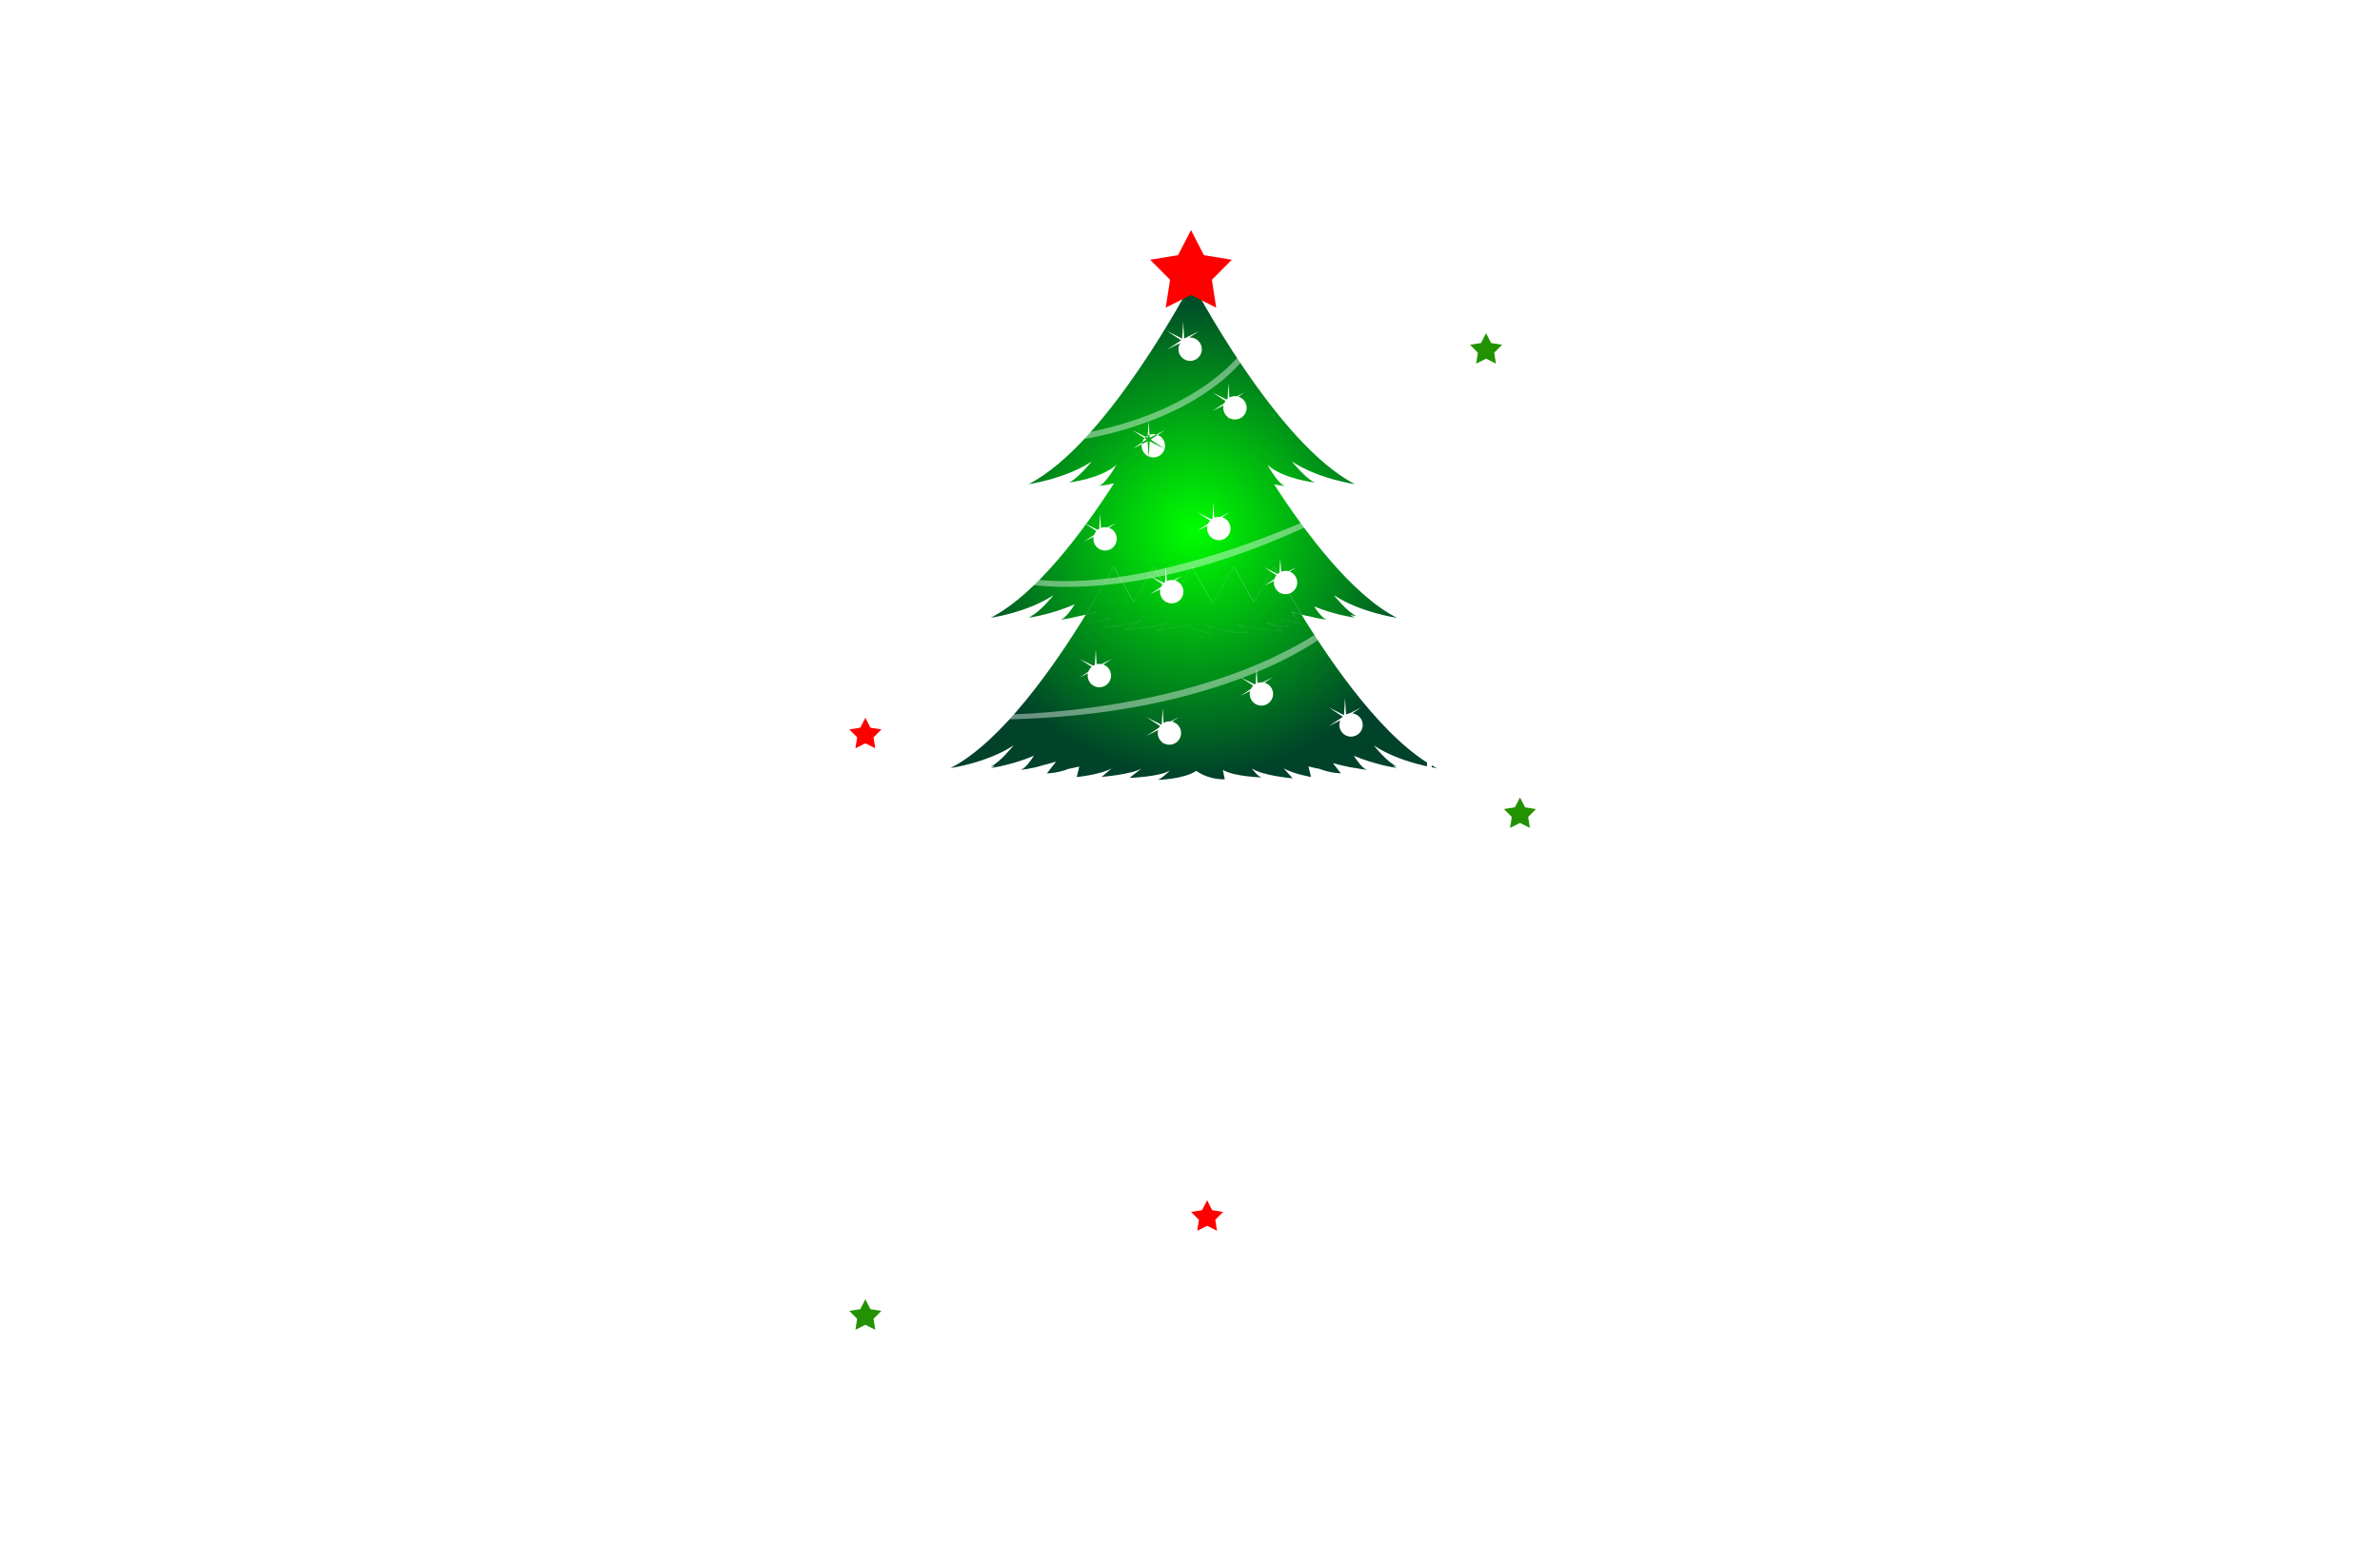 <?xml version="1.0" encoding="utf-8"?>
<!-- Generator: Adobe Illustrator 27.8.1, SVG Export Plug-In . SVG Version: 6.00 Build 0)  -->
<svg version="1.1" id="Layer_1" xmlns="http://www.w3.org/2000/svg" xmlns:xlink="http://www.w3.org/1999/xlink" x="0px" y="0px"
	 viewBox="0 0 350 230" style="enable-background:new 0 0 350 230;" xml:space="preserve">
<style type="text/css">
	.st0{fill:#EAE4B0;}
	.st1{fill:#332700;}
	.st2{fill:#EBEBFF;}
	.st3{fill:#FBFFAE;}
	.st4{fill:#B0FFD5;}
	.st5{fill:#B3FFFB;}
	.st6{fill:#FFFAB6;}
	.st7{fill:#2B2700;}
	.st8{fill:#FFFFB8;}
	.st9{fill:#040028;}
	.st10{fill:#260000;}
	.st11{opacity:0.5;fill:#848484;}
	.st12{fill:#2B2401;}
	.st13{fill:#FF7C6C;}
	.st14{fill:#CC2D21;}
	.st15{fill:#F75C4C;}
	.st16{fill:#FFE5CF;}
	.st17{fill:#FFFFFF;}
	.st18{fill:#CFDAE3;}
	.st19{fill:#006C11;}
	.st20{fill:#A11E10;}
	.st21{fill:#EDBC93;}
	.st22{fill:#898989;}
	.st23{fill:#2B1536;}
	.st24{fill:#15352A;}
	.st25{fill:#E4EAF5;}
	.st26{fill:#F2F5F5;}
	.st27{fill:#D6363D;}
	.st28{fill:#600000;fill-opacity:0.51;}
	.st29{fill:#F2CCA3;}
	.st30{fill:#D28F5F;}
	.st31{fill:#FF0000;fill-opacity:0.51;}
	.st32{fill:#C7D5F5;}
	.st33{fill:#F3DBC0;}
	.st34{fill:#F58086;}
	.st35{fill:url(#SVGID_1_);}
	.st36{fill:#FCC7A2;}
	.st37{fill:url(#SVGID_00000155112654325082019160000005368451449420555664_);}
	.st38{fill:#E20328;}
	.st39{fill:url(#SVGID_00000139270658524411794290000014081160896971789723_);}
	.st40{fill:#F4BDA8;}
	.st41{fill:#DCF7F6;}
	.st42{fill:url(#SVGID_00000109746954054498964950000015189945624809641359_);}
	.st43{fill:url(#SVGID_00000130623578216844611730000013338229597722550186_);}
	.st44{fill:url(#SVGID_00000097498386542544357050000002596354389891416715_);}
	.st45{fill:url(#SVGID_00000065034562272328852100000006950107690077597316_);}
	.st46{fill:url(#SVGID_00000145027629603878463880000017237177831715922057_);}
	.st47{fill:url(#SVGID_00000031180966961027790910000009158159894172402358_);}
	.st48{fill:url(#SVGID_00000072281828800306387510000009012816008230254261_);}
	.st49{fill:url(#SVGID_00000173144163550777469650000012104888162924299701_);}
	.st50{fill:url(#SVGID_00000036953190028457951050000017794935987805471417_);}
	.st51{fill:#E2B881;}
	.st52{fill:#FFFFFF;stroke:#000000;stroke-width:0.05;stroke-miterlimit:10;}
	.st53{fill:url(#SVGID_00000146472561034789606050000000366132622690037682_);}
	.st54{fill:url(#SVGID_00000161630206900175924220000008942283149584129215_);}
	.st55{fill:#0B9ED8;}
	.st56{fill:#FCDFB0;}
	.st57{fill:#FF0013;}
	.st58{fill:url(#SVGID_00000057829377420132613690000010484192281428403390_);}
	.st59{fill:#0A50FF;}
	.st60{fill:#FFB773;}
	.st61{fill-rule:evenodd;clip-rule:evenodd;fill:url(#SVGID_00000055689015549835234560000006211558651049781437_);}
	.st62{fill:#FF334F;}
	.st63{fill:#FFAB66;}
	.st64{fill:#FF8B41;}
	.st65{fill:#BB386B;}
	.st66{fill:#CBCBCB;}
	.st67{fill:#D37250;}
	.st68{fill:#D06D2E;}
	.st69{fill-rule:evenodd;clip-rule:evenodd;fill:#FFFFFF;}
	.st70{fill:#CAFFEC;}
	.st71{fill:#FFF6B3;}
	.st72{fill:#FFFBD2;}
	.st73{fill:#EFFFD2;}
	.st74{fill:#A01D21;}
	.st75{fill:#00261B;}
	.st76{fill:#F4FFB6;}
	.st77{fill:url(#SVGID_00000062155513710374083890000005990571565502520711_);}
	.st78{fill:#002340;}
	.st79{fill:url(#SVGID_00000177456393612633763200000000485800971212440733_);}
	.st80{fill:url(#SVGID_00000013160200981132567280000001956011974668574371_);}
	.st81{fill:#D91215;}
	.st82{fill:#98BBCE;}
	.st83{fill:#00A70C;}
	.st84{fill:#C47E2A;}
	.st85{fill-rule:evenodd;clip-rule:evenodd;fill:#1F1D1D;}
	.st86{fill-rule:evenodd;clip-rule:evenodd;fill:#2B2700;}
	.st87{fill-rule:evenodd;clip-rule:evenodd;fill:#FF1943;}
	.st88{fill:url(#SVGID_00000039826806977672930330000006112363587332874880_);}
	.st89{fill:url(#SVGID_00000055672619370350810150000017166218229550128024_);}
	.st90{fill:url(#SVGID_00000003105136781762474090000016555168983306817709_);}
	.st91{fill:url(#SVGID_00000130612381228748331090000015391214338470102158_);}
	.st92{fill:url(#SVGID_00000033341574142103294780000004639626890276210619_);}
	.st93{fill:url(#SVGID_00000018938691991533021920000009844973006691091605_);}
	.st94{fill:#E31E26;}
	.st95{fill:#811517;}
	.st96{fill:url(#SVGID_00000124163310032772632620000003768352714983098035_);}
	.st97{fill:url(#SVGID_00000077298384599196294490000004267339161604467880_);}
	.st98{fill:url(#SVGID_00000076585791284715764410000008317898065878823810_);}
	.st99{fill:#B47920;}
	.st100{fill:#089E32;}
	.st101{fill:#FFE30B;}
	.st102{fill-rule:evenodd;clip-rule:evenodd;fill:#EE1D24;}
	.st103{fill:#17377D;}
	.st104{filter:url(#Adobe_OpacityMaskFilter);}
	.st105{opacity:0.28;mask:url(#SVGID_00000037668365231165075170000008161941285988348607_);}
	.st106{fill:#3A3132;}
	.st107{fill:url(#SVGID_00000013156342301556390470000010538532502475677622_);}
	.st108{filter:url(#Adobe_OpacityMaskFilter_00000034076692582100042600000015168870260220274834_);}
	.st109{opacity:0.28;mask:url(#SVGID_00000074443816851793630650000016087276985226977178_);}
	.st110{fill:#102A63;}
	.st111{filter:url(#Adobe_OpacityMaskFilter_00000001651393326723525980000012751819567735433652_);}
	.st112{opacity:0.28;mask:url(#SVGID_00000040577322848821292150000010090072232629743233_);}
	.st113{fill:#0E2458;}
	.st114{filter:url(#Adobe_OpacityMaskFilter_00000018936893409471978620000017398310003019728519_);}
	.st115{opacity:0.25;mask:url(#SVGID_00000082337704309521152130000003105321934938192791_);}
	.st116{fill:url(#SVGID_00000147909757110434318250000003398548942933237657_);}
	.st117{fill:#00BEC6;}
	.st118{fill:url(#SVGID_00000052820610019901401380000011293754783643066506_);}
	.st119{fill:url(#SVGID_00000050645813432448715260000012028536186118695828_);stroke:#FFFFFF;stroke-miterlimit:10;}
	
		.st120{fill:url(#SVGID_00000002359632981189409020000007741276750011123129_);stroke:#FFFFFF;stroke-width:0.5;stroke-miterlimit:10;}
	.st121{fill:url(#SVGID_00000159433009977164716000000001944893572059896254_);}
	.st122{fill:#F9D075;}
	.st123{fill:#FFEF92;}
	.st124{fill:url(#SVGID_00000003827751261378748210000017265774416680316325_);}
	.st125{fill:url(#SVGID_00000070115588190911278150000015740128491632708238_);}
	.st126{fill:url(#SVGID_00000177485360797702002350000012196278566551505803_);}
	.st127{fill:#09890F;}
	.st128{fill:#A9CE4D;}
	.st129{fill:#FF9501;}
	.st130{fill:#AA1523;}
	.st131{fill:#006B52;}
	.st132{fill:#EEC200;}
	.st133{fill:#9F4641;}
	.st134{fill:url(#SVGID_00000106837301981766757880000013495520403229044378_);stroke:#FFFFFF;stroke-miterlimit:10;}
	.st135{fill:none;stroke:#FFFFFF;stroke-width:1.788;stroke-miterlimit:10;}
	.st136{fill:none;stroke:#BFDADD;stroke-width:2;stroke-linecap:round;stroke-linejoin:round;stroke-miterlimit:10;}
	.st137{fill:none;stroke:#016D39;stroke-width:2;stroke-linecap:round;stroke-linejoin:round;stroke-miterlimit:10;}
	.st138{fill:none;stroke:#00BFAD;stroke-width:2;stroke-linecap:round;stroke-linejoin:round;stroke-miterlimit:10;}
	.st139{fill:#12162E;}
	.st140{fill:none;stroke:#12162E;stroke-miterlimit:10;}
	.st141{fill:#016D39;}
	.st142{fill:#083F24;}
	.st143{fill:#FF5635;}
	.st144{fill:#C63724;}
	.st145{fill:#FFBE00;}
	.st146{fill:#00BFAD;}
	.st147{fill:#D1D3D3;}
	.st148{fill:#9A4641;}
	.st149{fill:url(#SVGID_00000026853416733958579720000006222107221386083972_);}
	.st150{fill:url(#SVGID_00000026876932414047981590000009465314576479697038_);stroke:#FFFFFF;stroke-miterlimit:10;}
	.st151{fill:#F75D58;}
	.st152{fill:url(#SVGID_00000041295300967883141040000016188454302340585373_);}
	.st153{opacity:0.42;fill:#FFFFFF;}
	.st154{fill:#229200;}
	.st155{fill:#FF0000;}
	.st156{fill:#0C1F26;}
	.st157{fill:#E43724;}
	.st158{fill:#6B2422;}
	.st159{fill:#FBF1E5;}
	.st160{fill:#FAF8F0;}
	.st161{fill:#EEEEED;}
	.st162{fill:#DBDEDD;}
	.st163{fill:#A6453D;}
	.st164{fill:#E3E4E7;}
	.st165{fill:#D2301D;}
	.st166{fill:#E2D7D0;}
	.st167{fill:#FCF8EF;}
	.st168{fill:#C42C1E;}
	.st169{fill:#0C232B;}
	.st170{fill:#0D3B6E;}
	.st171{fill:#139AEC;}
	.st172{fill:#F52A3C;}
	.st173{fill:url(#SVGID_00000151506820323323983680000006733809781851685769_);}
	.st174{fill:#890924;}
	.st175{fill:url(#SVGID_00000178919980091129733120000016734514643402240697_);}
	.st176{fill-rule:evenodd;clip-rule:evenodd;fill:url(#SVGID_00000086651990539213878510000006220165042089666491_);}
	.st177{fill-rule:evenodd;clip-rule:evenodd;fill:#CE1515;}
	.st178{fill-rule:evenodd;clip-rule:evenodd;fill:#FFFBDD;}
	.st179{fill-rule:evenodd;clip-rule:evenodd;fill:#06542B;}
	.st180{fill-rule:evenodd;clip-rule:evenodd;fill:#AA1111;}
	.st181{fill:#005C01;}
	.st182{fill:#F5AB35;}
	.st183{fill-rule:evenodd;clip-rule:evenodd;fill:#215605;}
	.st184{fill:#215605;}
	.st185{fill-rule:evenodd;clip-rule:evenodd;fill:url(#SVGID_00000125601286739833863360000003711406358037236628_);}
	.st186{fill:url(#SVGID_00000130630468633570663100000013288799500205050282_);}
	.st187{fill:url(#SVGID_00000013884568997216524610000003934259573977424267_);}
	.st188{fill:url(#SVGID_00000076582984204187160460000003620559236156063876_);}
	.st189{fill:url(#SVGID_00000158722874966571439650000001178433263341669019_);}
	.st190{fill:url(#SVGID_00000015332596369926315780000012090778616807737742_);}
	.st191{fill:url(#SVGID_00000043452939149315270920000013938691397034019002_);}
	.st192{fill:url(#SVGID_00000175288701526542419060000013969955442171385487_);}
	.st193{fill:url(#SVGID_00000109718249260057546570000014565877687967797639_);}
	.st194{fill:url(#SVGID_00000170245168373700026420000007123533378849744298_);}
	.st195{fill:#B6FFFF;}
	.st196{fill:url(#SVGID_00000142874594157870303310000003146239334265248931_);}
	.st197{fill:url(#SVGID_00000075145529232928884380000006233803941701545643_);}
	.st198{fill:url(#SVGID_00000157283372110895911140000009918123105187797902_);}
	.st199{fill:url(#SVGID_00000007402205624271181920000012033199003767469711_);}
	.st200{fill:url(#SVGID_00000129195456231101018300000009868813442256077199_);}
	.st201{fill:url(#SVGID_00000078755149498459705650000016994592076119301249_);}
	.st202{fill:url(#SVGID_00000099661191965882250310000014806268697038053258_);}
	.st203{fill:url(#SVGID_00000149363714177642010470000003860675502738534291_);}
	.st204{fill:url(#SVGID_00000159449023087098226510000002079434575484572036_);}
	.st205{fill:url(#SVGID_00000111901095702260566580000010270959066155162496_);}
	.st206{fill:url(#SVGID_00000173139731253667423550000000491873156721040311_);}
	.st207{fill:url(#SVGID_00000095321994228512574450000009667906100175447696_);}
	.st208{fill:url(#SVGID_00000085955659713774740400000004002391186833768577_);}
	.st209{fill:url(#SVGID_00000094595931206919933730000006164730457138486162_);}
	.st210{fill:url(#SVGID_00000118366598401818348310000017829698527405986478_);}
	.st211{fill:url(#SVGID_00000085213019762023947060000006610080072883533216_);}
	.st212{fill:#CE4A43;}
	.st213{fill:url(#SVGID_00000056413057245973087010000003607084330077152690_);}
	.st214{fill:#CE4A43;stroke:#FFFFFF;stroke-miterlimit:10;}
	.st215{fill:none;stroke:#CE4A43;stroke-miterlimit:10;}
</style>
<g>
	<radialGradient id="SVGID_1_" cx="175.539" cy="78.143" r="36.164" gradientUnits="userSpaceOnUse">
		<stop  offset="0" style="stop-color:#00FF00"/>
		<stop  offset="1" style="stop-color:#00422A"/>
	</radialGradient>
	<path class="st35" d="M189.99,67.87c3.86,2.57,9.28,3.34,9.28,3.34c-11.59-5.92-23.96-29.62-23.96-29.62h-0.09
		c0,0-12.36,23.7-23.96,29.62c0,0,5.41-0.77,9.29-3.34c0,0-2.07,2.57-3.35,3.09c0,0,4.64-0.52,6.96-2.58c0,0-1.55,2.83-2.58,3.09
		c0,0,0.99-0.08,2.28-0.4c1.07-0.26,2.33-0.7,3.4-1.4l-1.81,2.32c0,0,2.58,0,4.9-1.55l-0.52,2.07c0,0,3.09-0.77,3.61-1.81l1.8,1.55
		h0.09l1.81-1.55c0.51,1.03,3.6,1.81,3.6,1.81l-0.51-2.07c2.32,1.55,4.89,1.55,4.89,1.55l-1.8-2.32c1.28,0.86,2.9,1.32,4.06,1.56
		c0.94,0.2,1.6,0.25,1.6,0.25c-1.02-0.26-2.57-3.09-2.57-3.09c2.32,2.06,6.96,2.58,6.96,2.58
		C192.04,70.44,189.99,67.87,189.99,67.87z M196.14,87.52c3.86,2.57,9.28,3.34,9.28,3.34c-6.56-3.35-13.39-12.42-18.06-19.64
		c-3.58-5.53-5.9-9.98-5.9-9.98h-0.09c0,0-1.13,2.18-3.04,5.37c-1.91-3.19-3.04-5.37-3.04-5.37h-0.09c0,0-1.01,1.95-2.74,4.88
		c-1.72-2.93-2.74-4.88-2.74-4.88h-0.08c0,0-2.28,4.37-5.8,9.83c-4.68,7.25-11.54,16.42-18.16,19.79c0,0,5.41-0.77,9.26-3.34
		c0,0-2.06,2.57-3.34,3.09c0,0,0.07-0.01,0.16-0.02c-0.17,0.1-0.34,0.19-0.51,0.27c0,0,3.45-0.49,6.81-2
		c-0.54,0.86-1.42,2.1-2.09,2.26c0,0,1.1-0.09,2.47-0.45c0.34-0.07,0.76-0.16,1.23-0.27c2.5-4.09,4.05-7.04,4.05-7.04h0.09
		c0,0,1.08,2.08,2.91,5.16c1.83-3.08,2.92-5.16,2.92-5.16h0.08c0,0,1.02,1.95,2.74,4.88c1.73-2.93,2.74-4.88,2.74-4.88h0.09
		c0,0,1.13,2.18,3.04,5.37c1.91-3.19,3.04-5.37,3.04-5.37h0.09c0,0,1.08,2.08,2.91,5.16c1.83-3.08,2.92-5.16,2.92-5.16h0.08
		c0,0,1.55,2.95,4.05,7.04c0.47,0.11,0.89,0.21,1.24,0.27c1.36,0.36,2.46,0.45,2.46,0.45c-0.58-0.14-1.33-1.11-1.86-1.93
		c2.88,1.18,5.64,1.61,5.98,1.65c-0.24-0.12-0.48-0.26-0.72-0.39c0.6,0.11,0.98,0.15,0.98,0.15
		C198.19,90.09,196.14,87.52,196.14,87.52z M202.04,109.64c3.86,2.57,9.28,3.34,9.28,3.34c-7.5-3.83-15.33-15.1-19.91-22.58
		c-0.45-0.11-0.93-0.25-1.44-0.4l1.27,1.63c0,0-1.37,0-3-0.6c0.29,0.32,1.13,1.11,1.13,1.11c-1.48,0-2.66-0.44-3.05-0.59l2.28,1.14
		c-2.42,0.22-6.54-0.83-6.54-0.83l1.43,1.21c-3.03,0.11-6.04-1.15-6.04-1.15l0.87,1.26c-2.8-0.38-3.68-1.32-3.68-1.32
		c-0.99,0.39-4.56,0.94-4.56,0.94c0.46-0.21,1.46-1.09,1.58-1.2c-1.71,0.7-6.26,0.98-6.26,0.98c0.58-0.15,2.16-1.23,2.35-1.36
		c-1.83,0.81-5.43,1.03-5.43,1.03c0.26-0.22,0.95-1.28,1.03-1.42c-1.85,0.78-3.49,0.78-3.49,0.78l1.27-1.63
		c-0.51,0.16-1,0.29-1.44,0.4c-4.58,7.48-12.41,18.75-19.91,22.58c0,0,5.41-0.77,9.28-3.34c0,0-2.06,2.58-3.35,3.09
		c0,0,0.24-0.03,0.63-0.1c-0.21,0.12-0.41,0.23-0.61,0.34c0.36-0.04,3.31-0.52,6.32-1.8c-0.54,0.84-1.35,1.92-1.96,2.07
		c0,0,1.54-0.12,3.26-0.67c0.58-0.14,1.24-0.32,1.96-0.54l-1.35,1.73c0,0,1.48,0,3.21-0.67c0.37-0.07,0.82-0.15,1.3-0.28
		c0.08-0.01,0.16-0.03,0.25-0.05l-0.38,1.54c0,0,3.36-0.32,5.13-1.26l-1.47,1.24c0,0,4.47-0.37,5.87-1.24l-1.76,1.38
		c0,0,4.45-0.14,5.93-1.09c-0.11,0.12-1,1.05-1.75,1.38c0,0,3.75-0.07,5.65-1.32c0,0,1.47,1.25,4.18,1.25l-0.29-1.39
		c1.75,1.02,5.72,1.1,5.72,1.1c-0.62-0.14-1.36-1.18-1.45-1.31c1.62,1.09,6,1.45,6,1.45l-1.32-1.46c1.61,0.87,4.02,1.26,4.02,1.26
		l-0.38-1.54c0.09,0.02,0.17,0.04,0.26,0.05c0.48,0.13,0.91,0.22,1.3,0.28c1.72,0.67,3.21,0.67,3.21,0.67l-1.18-1.5
		c1.88,0.53,3.28,0.73,3.28,0.73c-0.02-0.01-0.04-0.02-0.07-0.03c1.06,0.23,1.83,0.29,1.83,0.29c-0.62-0.15-1.42-1.23-1.96-2.07
		c3,1.27,5.97,1.75,6.32,1.8c-0.21-0.11-0.4-0.22-0.61-0.34c0.38,0.07,0.62,0.1,0.62,0.1C204.1,112.22,202.04,109.64,202.04,109.64z
		 M191.24,91.64c0,0-1.37,0-3-0.6c0.29,0.32,1.13,1.11,1.13,1.11c-1.48,0-2.66-0.44-3.05-0.59l2.28,1.14
		c-2.42,0.22-6.54-0.83-6.54-0.83l1.43,1.21c-3.03,0.11-6.04-1.15-6.04-1.15l0.87,1.26c-2.8-0.38-3.68-1.32-3.68-1.32
		c-0.99,0.39-4.56,0.94-4.56,0.94c0.46-0.21,1.46-1.09,1.58-1.2c-1.71,0.7-6.26,0.98-6.26,0.98c0.58-0.15,2.16-1.23,2.35-1.36
		c-1.83,0.81-5.43,1.03-5.43,1.03c0.26-0.22,0.95-1.28,1.03-1.42c-1.85,0.78-3.49,0.78-3.49,0.78l1.27-1.63
		c-0.51,0.16-1,0.29-1.44,0.4c2.5-4.09,4.05-7.04,4.05-7.04h0.09c0,0,1.08,2.08,2.91,5.16c1.83-3.08,2.92-5.16,2.92-5.16h0.08
		c0,0,1.02,1.95,2.74,4.88c1.73-2.93,2.74-4.88,2.74-4.88h0.09c0,0,1.13,2.18,3.04,5.37c1.91-3.19,3.04-5.37,3.04-5.37h0.09
		c0,0,1.08,2.08,2.91,5.16c1.83-3.08,2.92-5.16,2.92-5.16h0.08c0,0,1.55,2.95,4.05,7.04c-0.45-0.11-0.93-0.25-1.44-0.4L191.24,91.64
		z"/>
	<path class="st17" d="M129.06,162.27c0,1.05-0.85,1.9-1.89,1.9c-1.05,0-1.9-0.85-1.9-1.9c0-1.05,0.85-1.89,1.9-1.89
		C128.21,160.38,129.06,161.23,129.06,162.27z M126.23,160.8l-2.46-1.23l2.3,1.51l-2.3,1.51l2.46-1.23l0.16,2.74l0.16-2.74
		l2.46,1.23l-2.3-1.51l2.3-1.51l-2.46,1.23l-0.16-2.74L126.23,160.8z M225.42,160.38c-1.05,0-1.9,0.85-1.9,1.89
		c0,1.05,0.85,1.9,1.9,1.9c1.04,0,1.89-0.85,1.89-1.9C227.31,161.23,226.46,160.38,225.42,160.38z M224.48,160.8l-2.46-1.23
		l2.3,1.51l-2.3,1.51l2.46-1.23l0.16,2.74l0.16-2.74l2.46,1.23l-2.3-1.51l2.3-1.51l-2.46,1.23l-0.16-2.74L224.48,160.8z
		 M169.61,63.84c-0.95,0-1.72,0.77-1.72,1.72c0,0.95,0.77,1.72,1.72,1.72c0.95,0,1.72-0.77,1.72-1.72
		C171.33,64.61,170.56,63.84,169.61,63.84z M200.4,106.62c0,0.95-0.77,1.72-1.72,1.72c-0.95,0-1.72-0.77-1.72-1.72
		c0-0.95,0.77-1.72,1.72-1.72C199.63,104.9,200.4,105.67,200.4,106.62z M180.96,77.73c0,0.95-0.77,1.72-1.72,1.72
		c-0.95,0-1.72-0.77-1.72-1.72c0-0.95,0.77-1.72,1.72-1.72C180.19,76,180.96,76.78,180.96,77.73z M176.74,51.36
		c0,0.95-0.77,1.72-1.72,1.72c-0.95,0-1.72-0.77-1.72-1.72c0-0.95,0.77-1.72,1.72-1.72C175.97,49.64,176.74,50.41,176.74,51.36z
		 M164.23,79.25c0,0.95-0.77,1.72-1.72,1.72c-0.95,0-1.72-0.77-1.72-1.72c0-0.95,0.77-1.72,1.72-1.72
		C163.46,77.52,164.23,78.29,164.23,79.25z M173.69,107.81c0,0.95-0.77,1.72-1.72,1.72c-0.95,0-1.72-0.77-1.72-1.72
		c0-0.95,0.77-1.72,1.72-1.72C172.92,106.08,173.69,106.86,173.69,107.81z M174.03,87.02c0,0.95-0.77,1.72-1.72,1.72
		c-0.95,0-1.72-0.77-1.72-1.72c0-0.95,0.77-1.72,1.72-1.72C173.26,85.3,174.03,86.07,174.03,87.02z M190.77,85.67
		c0,0.95-0.77,1.72-1.72,1.72c-0.95,0-1.72-0.77-1.72-1.72c0-0.95,0.77-1.72,1.72-1.72C189.99,83.95,190.77,84.72,190.77,85.67z
		 M163.39,99.36c0,0.95-0.77,1.72-1.72,1.72c-0.95,0-1.72-0.77-1.72-1.72c0-0.95,0.77-1.72,1.72-1.72
		C162.62,97.63,163.39,98.4,163.39,99.36z M183.33,59.98c0,0.95-0.77,1.72-1.72,1.72c-0.95,0-1.72-0.77-1.72-1.72
		c0-0.95,0.77-1.72,1.72-1.72C182.56,58.26,183.33,59.03,183.33,59.98z M161.78,75.54l0.15,2.49l2.23-1.12l-2.09,1.37l2.09,1.37
		l-2.23-1.12l-0.15,2.49l-0.14-2.49l-2.23,1.12l2.09-1.37l-2.09-1.37l2.23,1.12L161.78,75.54z M178.44,73.95l0.15,2.5l2.23-1.12
		l-2.09,1.37l2.09,1.37l-2.23-1.12l-0.15,2.49l-0.15-2.49l-2.23,1.12l2.09-1.37l-2.09-1.37l2.23,1.12L178.44,73.95z M168.92,61.89
		l0.15,2.5l2.23-1.12l-2.09,1.37l2.09,1.38l-2.23-1.12l-0.15,2.49l-0.15-2.49l-2.23,1.12l2.09-1.38l-2.09-1.37l2.23,1.12
		L168.92,61.89z M180.66,56.34l0.15,2.49l2.23-1.12l-2.09,1.37l2.09,1.37l-2.23-1.12l-0.15,2.5l-0.14-2.5l-2.23,1.12l2.09-1.37
		l-2.09-1.37l2.23,1.12L180.66,56.34z M174,47.3l0.15,2.49l2.23-1.12l-2.09,1.37l2.09,1.37l-2.23-1.12L174,52.79l-0.15-2.49
		l-2.24,1.12l2.09-1.37l-2.09-1.37l2.24,1.12L174,47.3z M188.28,82.05l0.15,2.49l2.23-1.12l-2.09,1.37l2.09,1.37l-2.23-1.12
		l-0.15,2.5l-0.15-2.5l-2.23,1.12l2.09-1.37l-2.09-1.37l2.23,1.12L188.28,82.05z M171.46,83.32l0.15,2.49l2.23-1.12l-2.09,1.37
		l2.09,1.37l-2.23-1.12l-0.15,2.5l-0.15-2.5l-2.23,1.12l2.09-1.37l-2.09-1.37l2.23,1.12L171.46,83.32z M197.8,102.68l0.15,2.49
		l2.23-1.12l-2.09,1.37l2.09,1.37l-2.23-1.12l-0.15,2.49l-0.15-2.49l-2.24,1.12l2.09-1.37l-2.09-1.37l2.24,1.12L197.8,102.68z
		 M187.22,102.06c0,0.95-0.77,1.72-1.72,1.72c-0.95,0-1.72-0.77-1.72-1.72c0-0.95,0.77-1.72,1.72-1.72
		C186.44,100.34,187.22,101.11,187.22,102.06z M184.79,98.23l0.15,2.49l2.23-1.12l-2.09,1.37l2.09,1.37l-2.23-1.12l-0.15,2.49
		l-0.15-2.49l-2.23,1.12l2.09-1.37l-2.09-1.37l2.23,1.12L184.79,98.23z M170.98,104.1l0.15,2.5l2.23-1.12l-2.09,1.37l2.09,1.37
		l-2.23-1.12l-0.15,2.49l-0.14-2.49l-2.23,1.12l2.09-1.37l-2.09-1.37l2.23,1.12L170.98,104.1z M161.14,95.53l0.15,2.49l2.23-1.12
		l-2.09,1.37l2.09,1.37l-2.23-1.12l-0.15,2.5l-0.15-2.5l-2.23,1.12l2.09-1.37l-2.09-1.37l2.23,1.12L161.14,95.53z"/>
	<path class="st153" d="M196.22,75.47c-28.74,14.52-46.19,10.26-46.19,10.26l0.59-0.73c18.48,3.08,45.17-10.12,45.17-10.12
		L196.22,75.47z M146.36,105.83c33.58-0.29,48.54-12.46,48.54-12.46l-0.44-0.73c-18.92,12.61-47.51,12.46-47.51,12.46L146.36,105.83
		z M163.92,63.58c5.9-1.56,14.8-4.96,19.96-11.98l-0.83-0.36c0,0-6.05,9.49-24.92,12.7L158,64.77
		C158,64.77,160.44,64.5,163.92,63.58"/>
	<path class="st154" d="M218.54,49l0.74,1.45l1.61,0.26l-1.15,1.16l0.25,1.61l-1.45-0.73l-1.46,0.73l0.25-1.61l-1.15-1.16l1.61-0.26
		L218.54,49z M222.78,118.73l-1.61,0.26l1.15,1.16l-0.25,1.61l1.46-0.73l1.45,0.73l-0.25-1.61l1.15-1.16l-1.61-0.26l-0.74-1.45
		L222.78,118.73z M126.51,192.54l-1.61,0.26l1.15,1.16l-0.25,1.61l1.46-0.73l1.45,0.73l-0.25-1.61l1.15-1.16l-1.61-0.26l-0.74-1.45
		L126.51,192.54z"/>
	<path class="st155" d="M175.15,33.84l1.9,3.69l4.1,0.67l-2.93,2.95l0.63,4.1l-3.71-1.87l-3.71,1.87l0.64-4.1l-2.93-2.95l4.1-0.67
		L175.15,33.84z M126.51,107.02l-1.61,0.26l1.15,1.16l-0.25,1.61l1.46-0.73l1.45,0.73l-0.25-1.61l1.15-1.16l-1.61-0.26l-0.74-1.45
		L126.51,107.02z M176.77,177.98l-1.61,0.26l1.15,1.16l-0.25,1.61l1.46-0.73l1.45,0.73l-0.25-1.61l1.15-1.16l-1.61-0.26l-0.74-1.45
		L176.77,177.98z"/>
	<path class="st17" d="M136.76,109.66V59.72h17.51v1.21h-16.3v48.73H136.76z M213.12,119.52h1.21v-59.8h-20.17v1.21h18.96V119.52z
		 M213.12,152.89v36.99h-75.15v-36.99h-1.21v38.2h77.57v-38.2H213.12z M141.24,109.66V64.2h13.02V63.5h-13.73v46.16H141.24z
		 M209.84,119.52h0.71V63.5h-16.39v0.71h15.69V119.52z M209.84,152.89v33.72h-68.6v-33.72h-0.71v34.42h70.01v-34.42H209.84z"/>
</g>
</svg>
